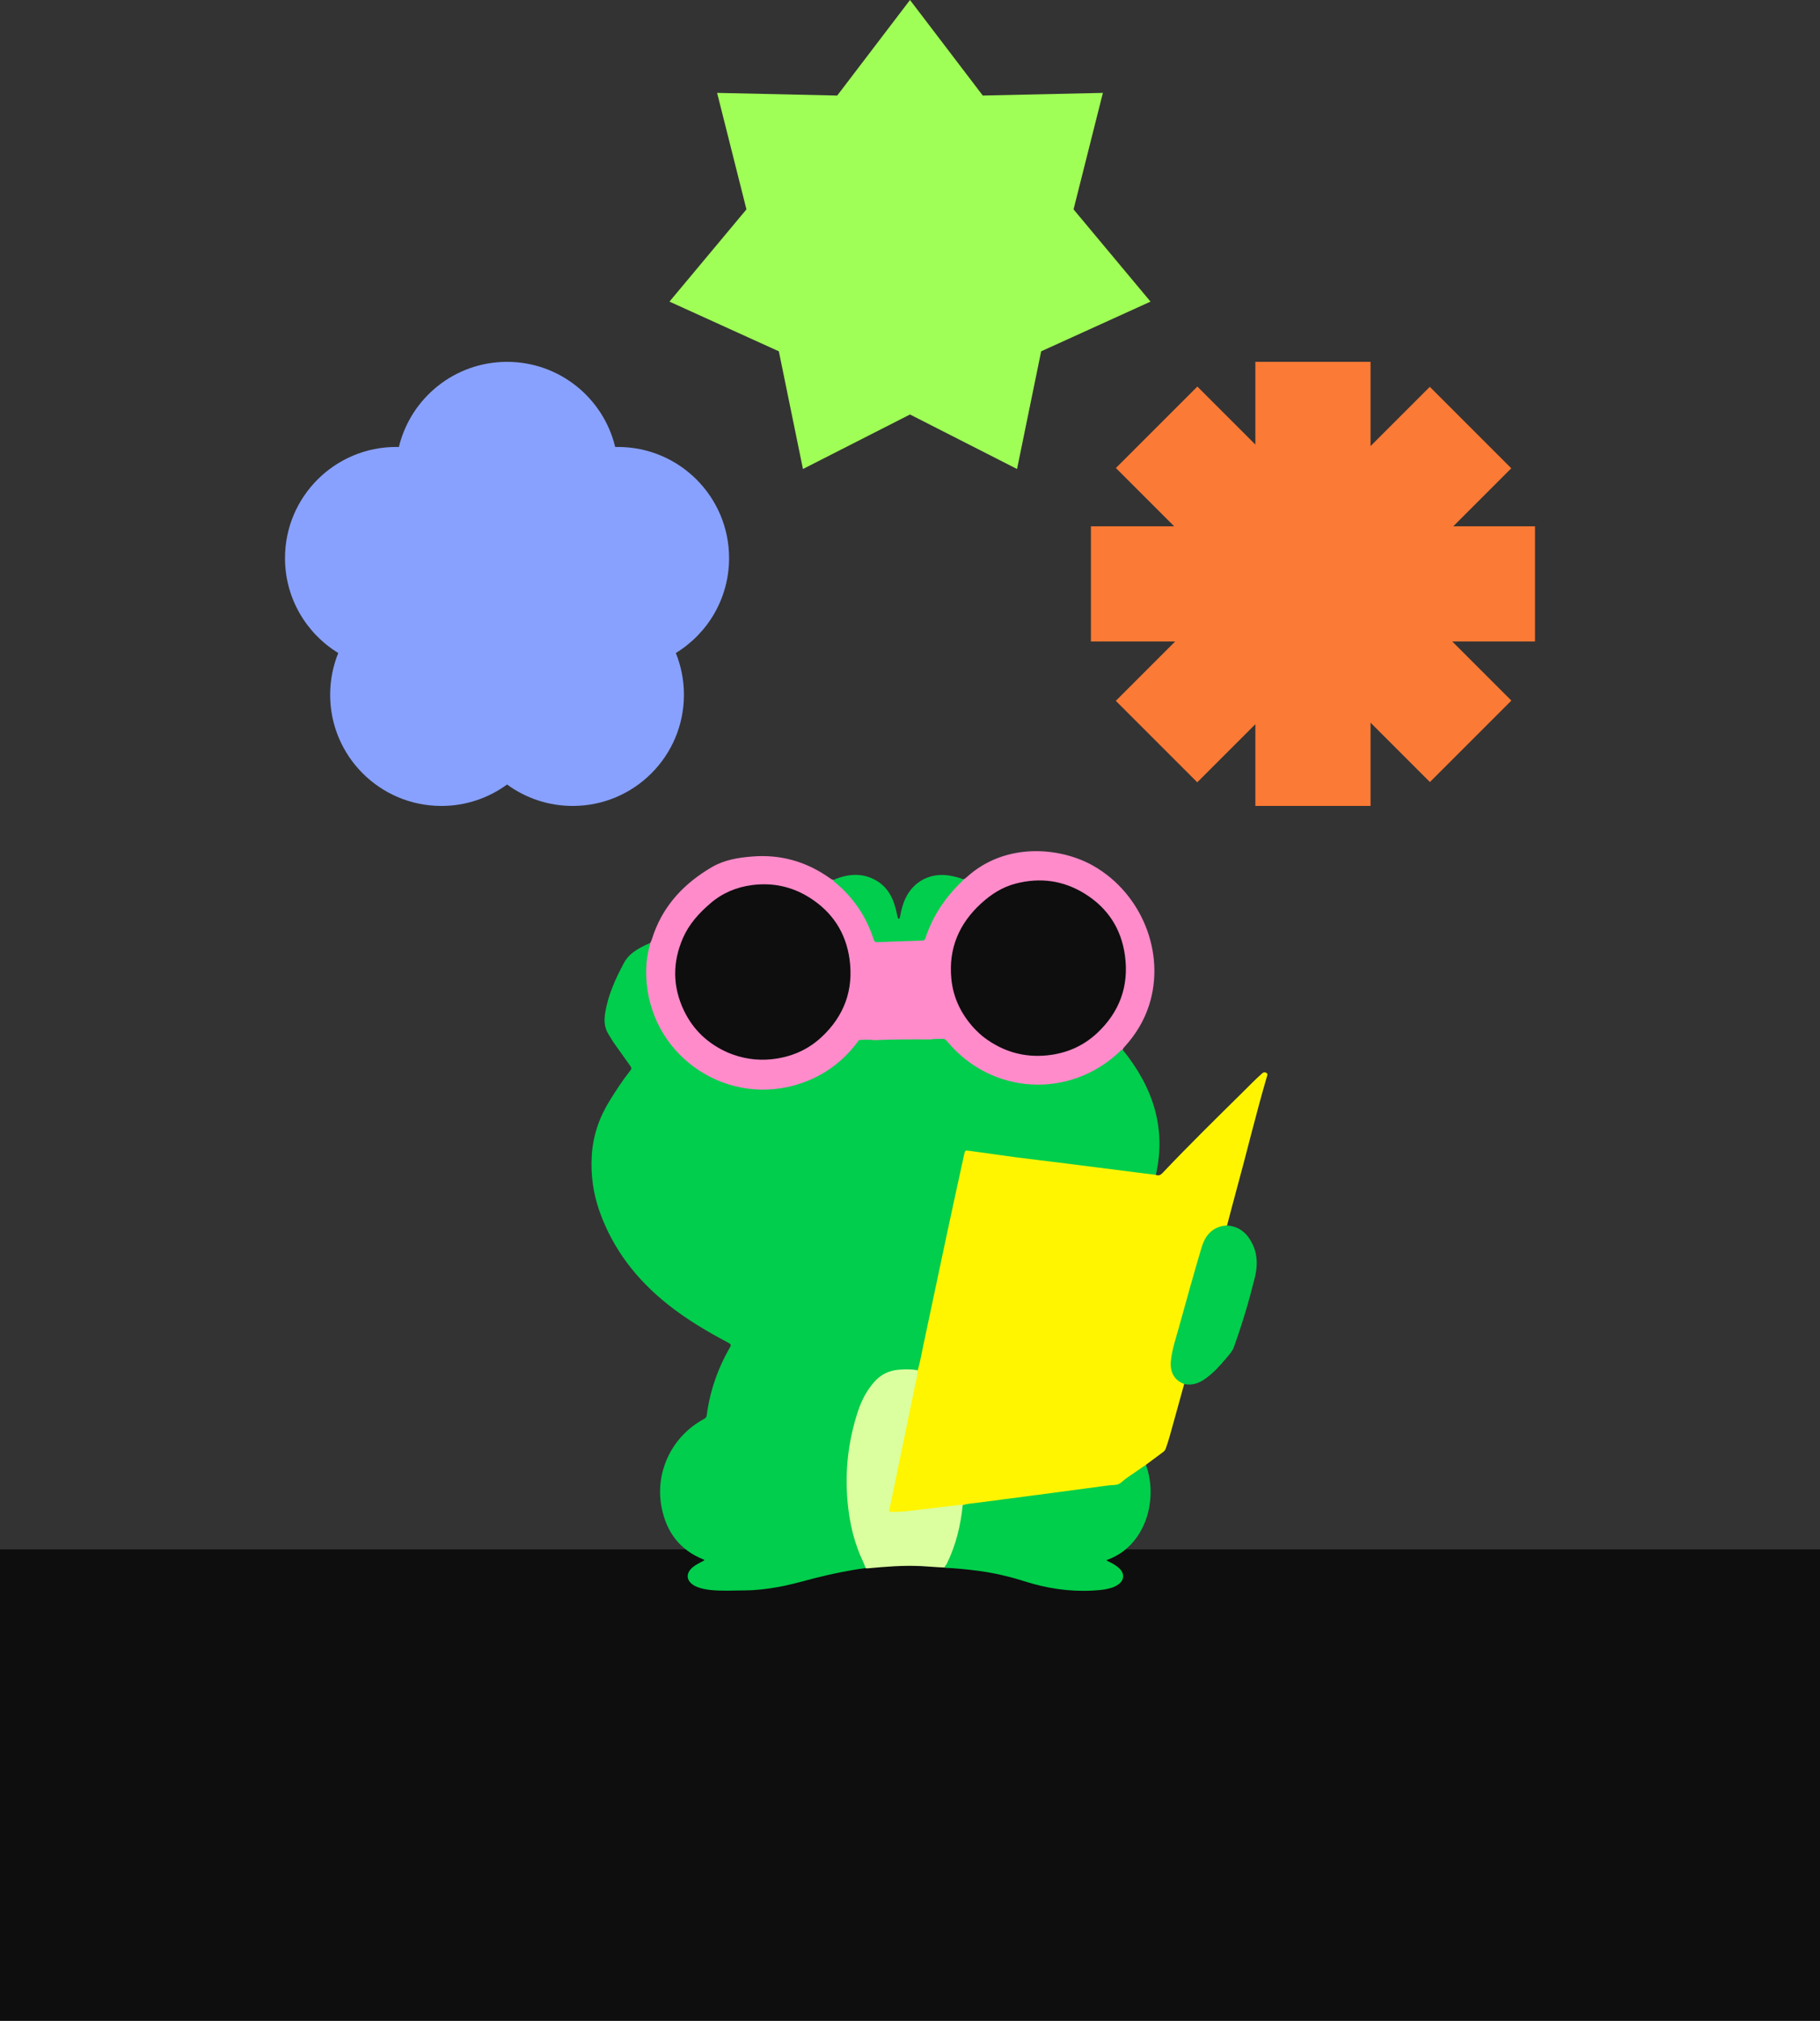 <svg width="390" height="433" viewBox="0 0 390 433" fill="none" xmlns="http://www.w3.org/2000/svg">
<rect x="0" y="0" width="390" height="433" fill="#333333" stroke="none"/>
<rect y="332" width="390" height="101" fill="#0E0E0E"/>
<path d="M185.506 336.005C181.904 336.475 178.39 337.212 174.907 338.083C172.252 338.75 169.629 339.543 166.929 340.029C164.488 340.468 162.04 340.78 159.557 340.789C157.119 340.797 154.679 340.963 152.247 340.699C151.325 340.597 150.418 340.437 149.544 340.111C148.986 339.903 148.468 339.63 148.037 339.211C147.222 338.421 147.138 337.423 147.8 336.503C148.2 335.949 148.744 335.561 149.322 335.221C149.843 334.911 150.387 334.639 150.914 334.355C150.931 334.206 150.818 334.189 150.733 334.155C145.686 332.15 142.849 328.32 141.797 323.135C140.245 315.472 143.959 307.753 150.886 304.036C151.207 303.864 151.384 303.662 151.435 303.282C152.123 298.103 153.794 293.255 156.409 288.733C156.725 288.188 156.609 287.999 156.099 287.732C151.537 285.331 147.112 282.704 143.071 279.487C136.409 274.187 131.368 267.691 128.493 259.629C127.104 255.737 126.56 251.708 126.808 247.591C127.064 243.35 128.409 239.445 130.652 235.834C131.968 233.719 133.318 231.633 134.856 229.67C135.431 228.936 135.426 228.922 134.873 228.14C133.842 226.684 132.811 225.227 131.762 223.779C131.244 223.062 130.813 222.294 130.35 221.543C129.505 220.174 129.423 218.7 129.66 217.174C130.263 213.262 131.883 209.722 133.735 206.28C134.749 204.393 136.542 203.372 138.396 202.47C138.661 202.34 138.931 202.231 139.239 202.096C139.557 202.29 139.489 202.568 139.413 202.832C138.745 205.161 138.604 207.545 138.737 209.938C138.903 212.936 139.642 215.815 140.867 218.563C142.071 221.259 143.708 223.672 145.768 225.778C147.38 227.423 149.206 228.812 151.218 229.96C154.07 231.585 157.128 232.628 160.38 233.019C163.725 233.418 167.042 233.233 170.302 232.291C175.679 230.741 180.041 227.73 183.426 223.298C183.804 222.803 184.24 222.533 184.877 222.584C185.638 222.643 186.41 222.488 187.205 222.705C187.484 222.935 187.549 223.217 187.597 223.512C188.017 226.014 188.868 228.36 190.181 230.533C190.657 231.324 191.17 232.086 191.917 232.665C193.14 233.615 194.369 233.567 195.53 232.505C196.445 231.664 197.046 230.612 197.522 229.482C198.365 227.48 198.832 225.379 199.145 223.242C199.17 223.068 199.187 222.893 199.292 222.691C199.517 222.432 199.785 222.37 200.067 222.362C200.715 222.342 201.363 222.345 202.011 222.362C202.406 222.373 202.724 222.542 202.995 222.828C203.395 223.259 203.767 223.717 204.167 224.147C208.174 228.461 213.095 231.084 218.928 231.894C225.722 232.839 231.905 231.222 237.431 227.165C238.221 226.585 238.967 225.944 239.655 225.241C239.88 225.011 240.114 224.727 240.551 224.915C246.934 232.789 249.986 241.506 247.701 251.682C247.551 252.014 247.3 251.947 247.072 251.924C245.626 251.784 244.189 251.564 242.749 251.381C240.746 251.126 238.739 250.87 236.735 250.608C234.458 250.313 232.179 250.04 229.904 249.739C227.842 249.464 225.776 249.23 223.713 248.96C221.106 248.617 218.491 248.347 215.89 247.959C213.173 247.554 210.448 247.2 207.726 246.846C207.075 246.761 206.985 246.829 206.85 247.487C206.399 249.652 205.897 251.809 205.427 253.971C204.508 258.2 203.589 262.43 202.69 266.662C201.822 270.742 200.966 274.822 200.1 278.902C199.106 283.596 198.136 288.294 197.141 292.988C197.094 293.218 197.02 293.443 196.803 293.648C196.119 293.851 195.479 293.634 194.839 293.646C192.855 293.679 190.835 293.643 189.124 294.858C187.681 295.884 186.599 297.251 185.725 298.789C184.204 301.466 183.42 304.39 182.747 307.36C181.806 311.499 181.504 315.694 181.721 319.912C181.972 324.791 182.868 329.552 184.945 334.031C185.218 334.642 185.644 335.229 185.506 336.005Z" fill="#00CE4C"/>
<path d="M196.646 293.64C197.179 291.874 197.466 290.097 197.841 288.339C199.563 280.241 201.259 272.137 202.987 264.038C204.167 258.507 205.382 252.984 206.583 247.459C206.794 246.486 206.8 246.466 207.769 246.598C211.072 247.051 214.372 247.54 217.677 247.976C220.636 248.367 223.601 248.702 226.563 249.073C229.544 249.444 232.523 249.826 235.502 250.206C238.404 250.574 241.304 250.946 244.207 251.314C245.337 251.457 246.464 251.601 247.636 251.739C248.279 251.997 248.673 251.812 249.138 251.322C254.758 245.395 260.585 239.672 266.396 233.936C267.735 232.614 269.04 231.253 270.457 230.008C270.753 229.749 271.018 229.687 271.353 229.889C271.708 230.1 271.57 230.39 271.488 230.668C269.116 238.744 267.171 246.939 264.939 255.054C264.26 257.528 263.62 260.011 262.952 262.537C262.84 262.823 262.611 262.826 262.4 262.863C260.419 263.197 259.072 264.325 258.221 266.116C257.449 267.742 257.099 269.496 256.609 271.203C254.991 276.83 253.365 282.457 251.849 288.112C251.536 289.284 251.246 290.46 251.122 291.674C250.953 293.308 251.508 295.279 253.306 296.109C253.484 296.19 253.661 296.283 253.763 296.519C252.954 299.503 252.14 302.442 251.314 305.377C250.843 307.053 250.406 308.738 249.809 310.374C249.688 310.709 249.507 310.945 249.228 311.147C248.025 312.025 246.833 312.916 245.607 313.836C245.435 314.325 245.021 314.511 244.674 314.758C243.491 315.599 242.209 316.324 241.135 317.286C240.168 318.149 239.112 318.442 237.886 318.535C235.538 318.715 233.219 319.136 230.886 319.434C228.358 319.758 225.83 320.098 223.305 320.433C220.817 320.762 218.331 321.099 215.84 321.422C213.546 321.721 211.252 322.033 208.955 322.308C208.118 322.409 207.284 322.53 206.394 322.609C203.274 323.022 200.2 323.396 197.122 323.734C195.291 323.934 193.464 324.173 191.619 324.192C191.461 324.195 191.303 324.195 191.148 324.184C190.514 324.136 190.246 323.846 190.376 323.216C190.734 321.473 191.103 319.732 191.461 317.989C192.284 313.965 193.112 309.944 193.946 305.923C194.75 302.053 195.553 298.187 196.361 294.321C196.412 294.098 196.409 293.845 196.646 293.64Z" fill="#FFF500"/>
<path d="M187.301 222.885C186.278 222.716 185.298 222.826 184.317 222.823C183.99 222.823 183.877 223.127 183.719 223.338C180.597 227.491 176.587 230.446 171.661 232.125C156.277 237.364 140.09 226.892 138.58 210.731C138.317 207.936 138.461 205.166 139.29 202.458C139.318 202.366 139.321 202.267 139.309 202.127C139.69 201.449 139.853 200.712 140.107 200.018C142.421 193.677 146.817 189.152 152.557 185.8C155.243 184.231 158.23 183.762 161.265 183.525C167.33 183.05 172.825 184.633 177.776 188.14C177.985 188.286 178.185 188.449 178.483 188.525C179.019 188.694 179.337 189.09 179.698 189.411C182.296 191.739 184.441 194.419 185.977 197.563C186.518 198.674 186.991 199.815 187.358 200.996C187.498 201.452 187.727 201.666 188.24 201.649C191.044 201.553 193.85 201.483 196.652 201.359C198.148 201.294 197.832 201.59 198.402 200.046C199.673 196.584 201.606 193.516 204.015 190.733C204.582 190.077 205.185 189.464 205.793 188.854C205.962 188.685 206.137 188.531 206.408 188.438C206.681 188.351 206.873 188.216 207.047 188.053C215.448 180.306 227.383 181.551 234.371 185.575C244.652 191.495 249.795 204.171 246.255 215.321C245.201 218.641 243.437 221.566 241.109 224.159C240.915 224.375 240.673 224.561 240.599 224.909C240.306 224.904 240.165 225.117 239.999 225.275C229.2 235.598 212.41 234.611 202.922 223.084C202.629 222.727 202.324 222.567 201.868 222.598C201.087 222.651 200.298 222.564 199.475 222.719C199.174 222.964 198.858 222.961 198.542 222.961C197.012 222.964 195.482 222.994 193.955 222.952C192.033 222.902 190.116 223.11 188.197 223.076C187.904 223.076 187.6 223.118 187.301 222.885Z" fill="#FF8BCA"/>
<path d="M206.308 322.488C207.472 322.173 208.63 322.117 209.775 321.962C212.982 321.527 216.191 321.122 219.398 320.703C222.49 320.298 225.581 319.89 228.673 319.479C231.395 319.117 234.111 318.74 236.834 318.38C237.513 318.29 238.198 318.22 238.882 318.189C239.48 318.161 239.942 317.952 240.396 317.548C241.582 316.487 242.977 315.7 244.259 314.764C244.671 314.463 245.099 314.187 245.553 313.889C248.216 321.11 245.64 331.335 237.101 334.299C237.217 334.512 237.448 334.54 237.631 334.633C238.46 335.049 239.271 335.488 239.928 336.154C241.01 337.254 240.909 338.562 239.674 339.484C238.832 340.114 237.843 340.367 236.831 340.552C235.98 340.707 235.118 340.772 234.252 340.82C229.219 341.104 224.338 340.372 219.536 338.837C216.282 337.797 212.942 337.029 209.549 336.582C207.221 336.275 204.882 336.045 202.476 335.946C202.264 335.724 202.355 335.527 202.459 335.333C204.44 331.593 205.46 327.572 206.001 323.408C206.038 323.096 206.058 322.775 206.308 322.488Z" fill="#00CF4B"/>
<path d="M206.298 322.446C205.878 326.841 204.838 331.065 202.902 335.05C202.764 335.334 202.459 335.508 202.426 335.89C200.757 335.834 199.1 335.668 197.438 335.584C193.583 335.387 189.756 335.708 185.929 336.062C185.813 336.073 185.695 336.065 185.526 336.056C185.331 335.643 185.227 335.218 185.038 334.833C183.049 330.736 182.045 326.38 181.628 321.875C181.014 315.264 181.758 308.797 183.821 302.49C184.587 300.144 185.7 297.971 187.357 296.095C188.817 294.442 190.638 293.609 192.822 293.477C194.081 293.401 195.335 293.367 196.635 293.607C196.609 294.748 196.294 295.842 196.065 296.953C194.346 305.304 192.619 313.65 190.891 321.999C190.793 322.477 190.686 322.958 190.57 323.433C190.477 323.819 190.609 323.959 191.012 323.97C192.551 324.01 194.076 323.841 195.597 323.667C199.013 323.276 202.423 322.851 205.836 322.443C205.971 322.421 206.109 322.432 206.298 322.446Z" fill="#DBFF9E"/>
<path d="M253.821 296.573C251.55 295.791 250.659 293.876 250.907 291.565C251.178 289.042 252.009 286.661 252.677 284.24C254.238 278.579 255.814 272.921 257.485 267.292C258.167 264.994 259.508 263.172 262.092 262.683C262.343 262.635 262.6 262.629 262.901 262.596C265.643 262.767 267.325 264.353 268.422 266.639C269.54 268.97 269.476 271.428 268.867 273.872C267.621 278.88 266.145 283.818 264.395 288.677C264.073 289.565 263.437 290.238 262.848 290.941C261.484 292.566 260.075 294.146 258.336 295.395C256.997 296.354 255.549 296.919 253.821 296.573Z" fill="#00CE4C"/>
<path d="M206.401 188.401C206.415 188.657 206.218 188.775 206.066 188.924C202.527 192.332 199.858 196.3 198.325 200.985C198.209 201.342 198.068 201.539 197.646 201.553C194.441 201.646 191.24 201.755 188.039 201.882C187.565 201.901 187.357 201.767 187.21 201.3C185.655 196.404 182.876 192.324 178.917 189.039C178.767 188.916 178.581 188.826 178.533 188.573C181.605 187.245 184.694 186.936 187.709 188.643C189.546 189.683 190.764 191.306 191.494 193.286C191.874 194.318 192.1 195.389 192.342 196.455C192.379 196.621 192.359 196.854 192.598 196.851C192.83 196.848 192.827 196.612 192.858 196.449C193.12 195.06 193.444 193.688 194.067 192.408C195.901 188.64 199.649 186.93 203.586 187.639C204.533 187.811 205.457 188.044 206.401 188.401Z" fill="#00CE4C"/>
<path d="M187.259 222.89C189.178 222.806 191.097 222.752 193.019 222.733C195.118 222.71 197.218 222.716 199.373 222.727C199.092 225.376 198.551 227.955 197.364 230.356C197.006 231.079 196.584 231.762 196.026 232.353C194.408 234.065 192.52 234.014 191.04 232.167C189.488 230.23 188.482 228.011 187.833 225.629C187.591 224.743 187.447 223.832 187.259 222.89Z" fill="#00CE4C"/>
<path d="M208.732 220.331C205.94 217.286 204.243 213.774 203.854 209.691C203.24 203.26 205.494 197.942 210.223 193.601C212.379 191.621 214.774 190.08 217.643 189.335C222.879 187.977 227.836 188.646 232.427 191.486C237.358 194.537 240.269 198.994 241.058 204.73C241.963 211.299 239.895 216.895 235.062 221.4C232.077 224.181 228.462 225.733 224.373 226.144C219.41 226.644 214.96 225.337 210.978 222.378C210.175 221.78 209.457 221.082 208.732 220.331Z" fill="#0E0E0E"/>
<path d="M156.034 225.579C151.742 223.689 148.535 220.7 146.546 216.518C144.108 211.398 144.083 206.193 146.351 200.991C147.65 198.013 149.753 195.693 152.204 193.584C154.805 191.343 157.787 190.1 161.118 189.658C165.539 189.073 169.693 189.953 173.472 192.338C178.356 195.42 181.261 199.843 182.048 205.557C182.949 212.126 180.881 217.722 176.048 222.224C173.064 225.005 169.445 226.54 165.359 226.97C162.135 227.311 159.055 226.819 156.034 225.579Z" fill="#0E0E0E"/>
<path fill-rule="evenodd" clip-rule="evenodd" d="M108.652 77.537C119.891 77.537 129.313 85.314 131.826 95.778C132.017 95.773 132.208 95.771 132.4 95.771C145.561 95.771 156.231 106.436 156.231 119.591C156.231 128.199 151.663 135.741 144.817 139.926C145.938 142.689 146.556 145.71 146.556 148.875C146.556 162.031 135.886 172.695 122.725 172.695C117.461 172.695 112.595 170.989 108.652 168.1C104.708 170.989 99.843 172.695 94.579 172.695C81.417 172.695 70.747 162.031 70.747 148.875C70.747 145.71 71.365 142.689 72.486 139.926C65.641 135.741 61.072 128.199 61.072 119.591C61.072 106.436 71.742 95.771 84.904 95.771C85.096 95.771 85.287 95.773 85.478 95.778C87.99 85.314 97.413 77.537 108.652 77.537Z" fill="#88A1FF"/>
<path d="M195 0L210.597 20.477L236.332 19.905L230.047 44.867L246.54 64.63L223.106 75.28L217.937 100.497L195 88.815L172.062 100.497L166.894 75.28L143.459 64.63L159.952 44.867L153.667 19.905L179.402 20.477L195 0Z" fill="#A0FF56"/>
<path fill-rule="evenodd" clip-rule="evenodd" d="M293.691 77.537H269.005V95.26L256.576 82.832L239.12 100.287L251.605 112.773H233.768L233.768 137.459L251.816 137.459L239.1 150.176L256.556 167.631L269.005 155.182V172.695H293.691V154.858L306.407 167.575L323.863 150.119L311.204 137.459L328.927 137.459V112.773H311.414L323.843 100.344L306.387 82.888L293.691 95.584V77.537Z" fill="#FB7A35"/>
</svg>
